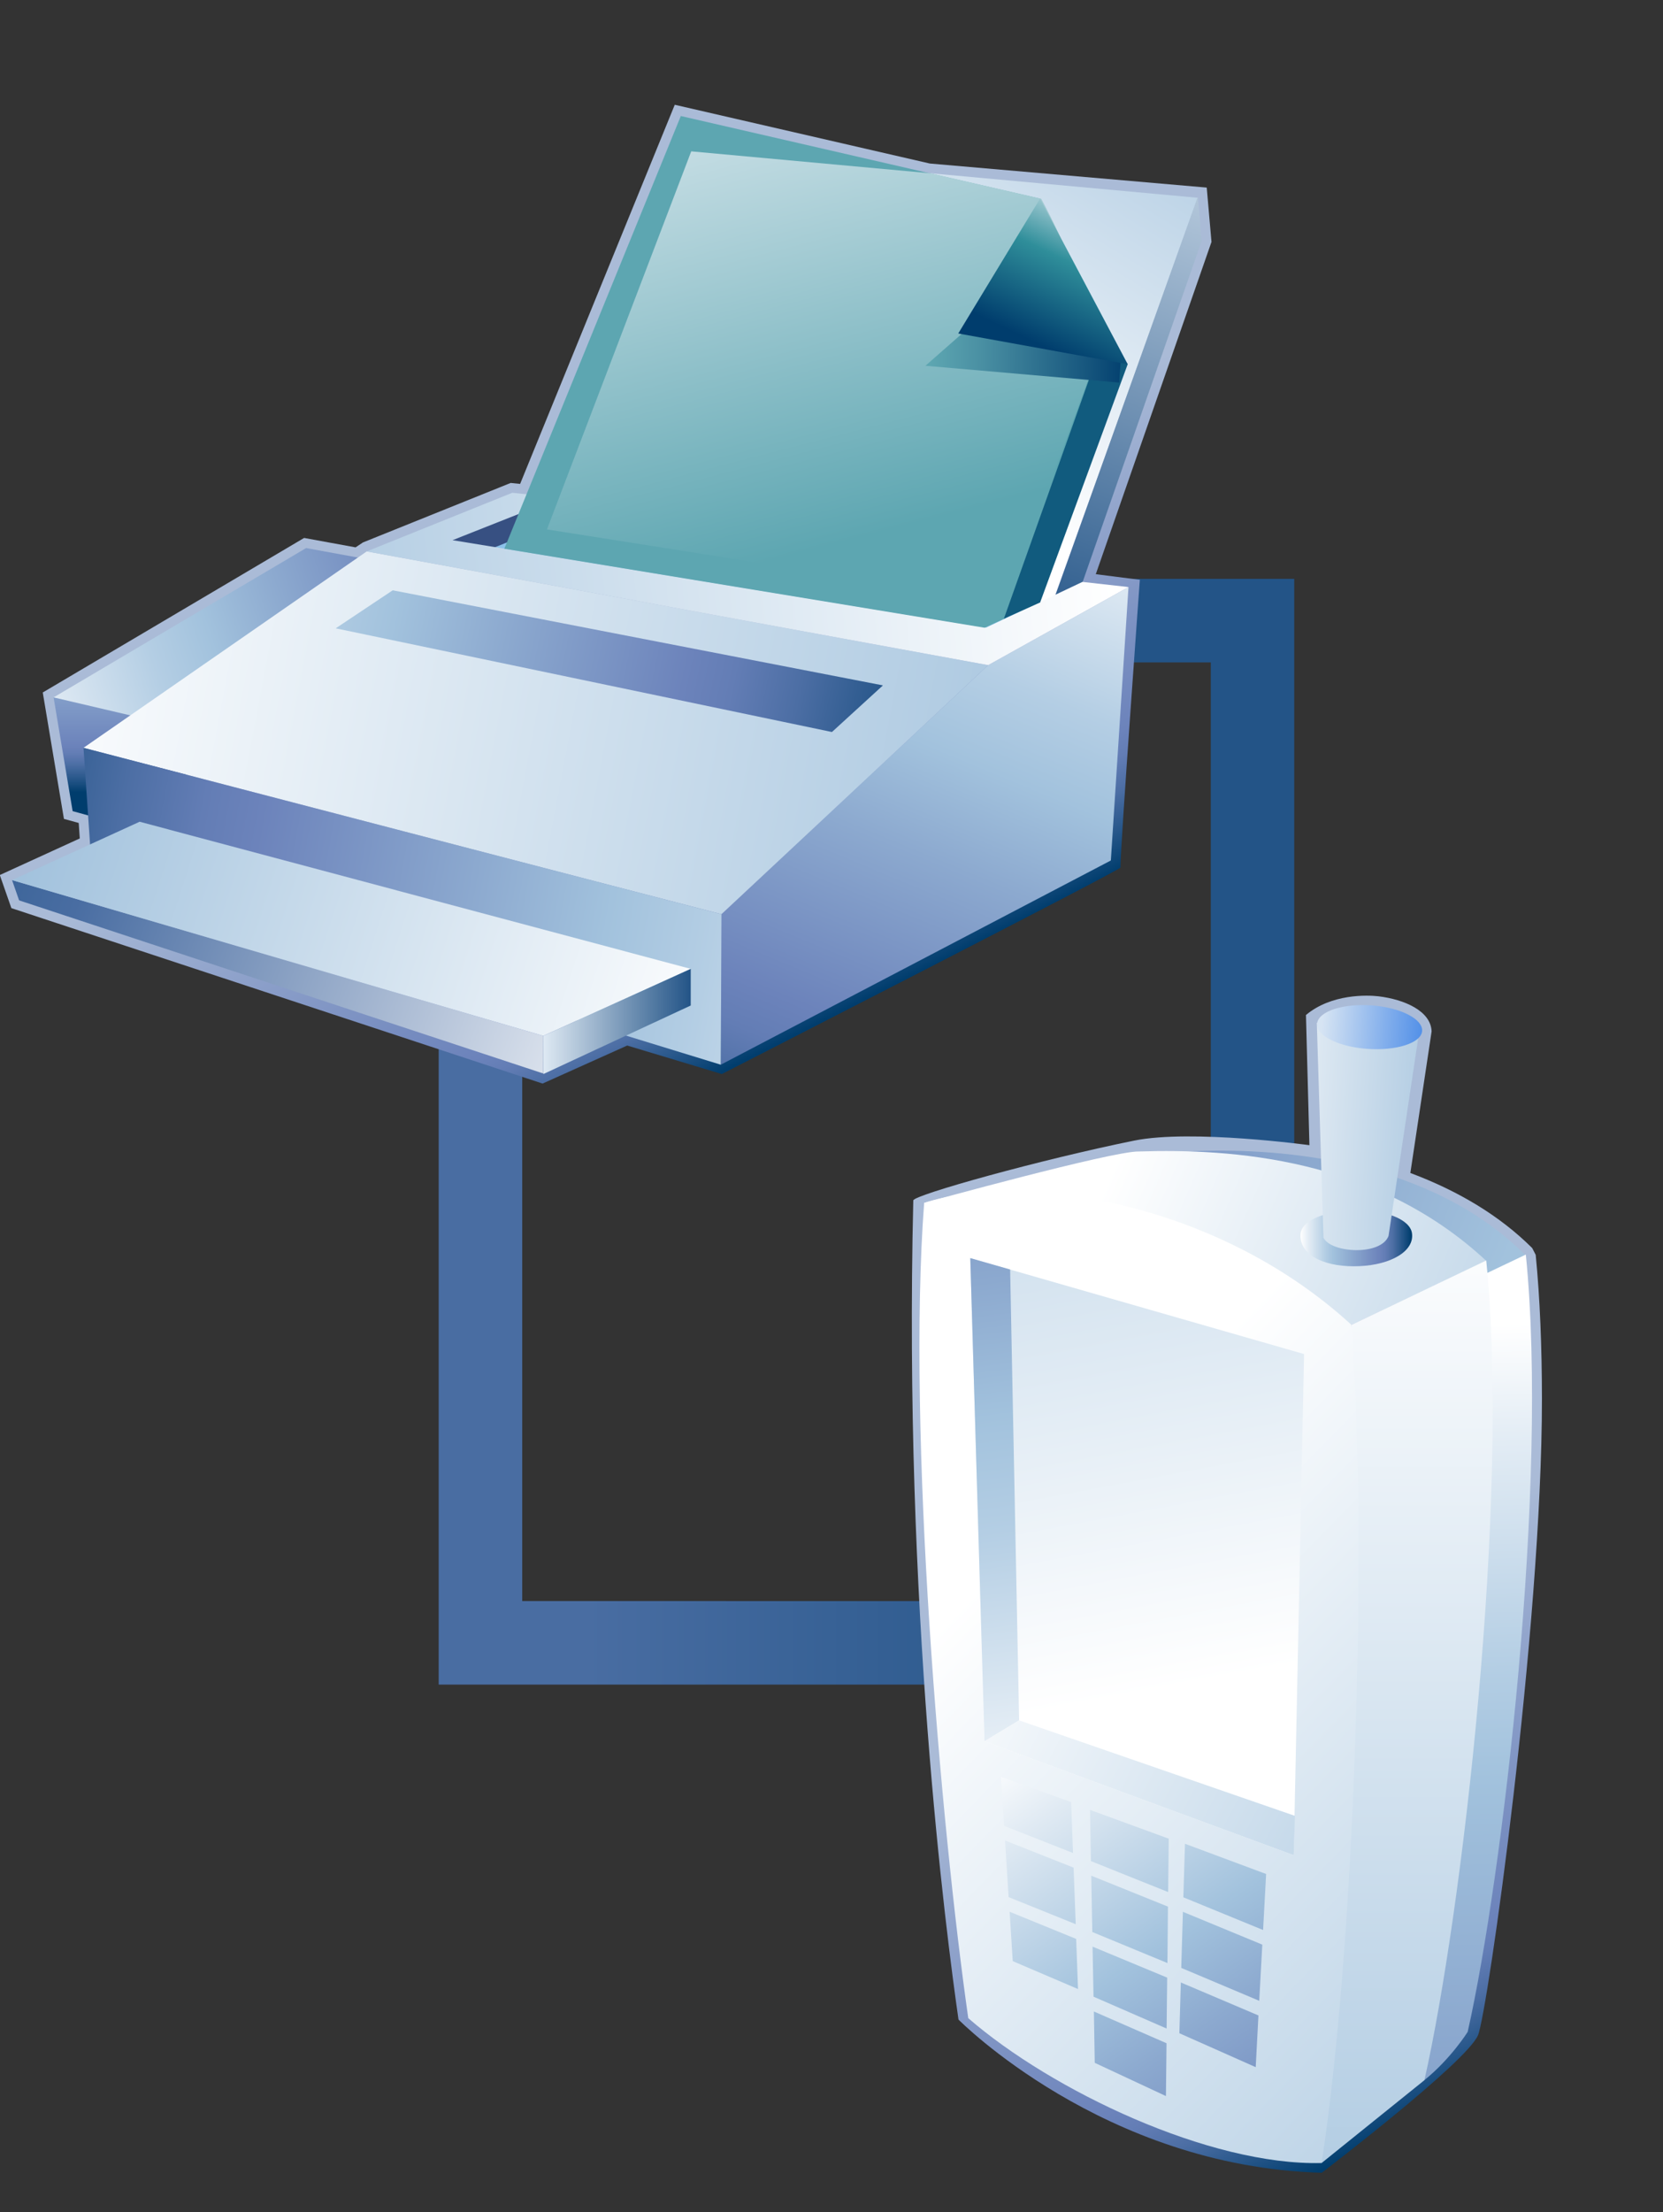 <?xml version="1.0" encoding="utf-8"?>
<!DOCTYPE svg PUBLIC "-//W3C//DTD SVG 1.1 Tiny//EN" "http://www.w3.org/Graphics/SVG/1.1/DTD/svg11-tiny.dtd">
<svg width="60.168" height="80" viewBox="-0.169 0 60.168 80">
<rect x="-0.169" y="0" width="60.168" height="80" fill="#333333" stroke="none"/>
<linearGradient id="_40" gradientUnits="userSpaceOnUse" x1="21.05" y1="40.93" x2="40.62" y2="40.93">
<stop stop-color="#496DA2" offset="0"/>
<stop stop-color="#235487" offset="1"/>
</linearGradient>
<path fill="url(#_40)" d="M46.653,20.935H15.708l-0.005-0.004v39.995l0.004-0.004v0.004h30.95V20.931L46.653,20.935z M18.725,57.904V23.982l-0.025-0.025h24.938v33.934l0.016,0.016L18.725,57.904L18.725,57.904z"/>
<linearGradient id="_41" gradientUnits="userSpaceOnUse" x1="44.93" y1="58.74" x2="53.54" y2="75.72">
<stop stop-color="#AABBD7" offset="0"/>
<stop stop-color="#92A5CC" offset="0.26"/>
<stop stop-color="#6C83BB" offset="0.71"/>
<stop stop-color="#637DB5" offset="0.76"/>
<stop stop-color="#4C6EA4" offset="0.83"/>
<stop stop-color="#265689" offset="0.91"/>
<stop stop-color="#003D6D" offset="0.99"/>
</linearGradient>
<path fill="url(#_41)" d="M55.393,45.383l-0.127-0.246c-1.172-1.167-2.666-2.063-4.408-2.715c0.07-0.465,0.769-5.121,0.769-5.121c-0.028-0.741-0.987-1.156-1.924-1.269c-0.402-0.047-1.706-0.093-2.622,0.677c0,0.052,0.125,4.708,0.125,4.708s-4.271-0.584-6.333-0.167c-3.345,0.676-7.994,1.968-7.999,2.165C32.52,58.104,34.058,69.9,34.51,73.04c0,0,5.242,5.325,13.142,5.54c0,0,5.232-3.987,5.654-4.973c0.34-0.789,2.313-14.688,2.313-23.027C55.617,48.718,55.548,46.956,55.393,45.383z"/>
<linearGradient id="_42" gradientUnits="userSpaceOnUse" x1="23.18" y1="22.39" x2="30.43" y2="36.68">
<stop stop-color="#AABBD7" offset="0"/>
<stop stop-color="#92A5CC" offset="0.26"/>
<stop stop-color="#6C83BB" offset="0.71"/>
<stop stop-color="#637DB5" offset="0.76"/>
<stop stop-color="#4C6EA4" offset="0.83"/>
<stop stop-color="#265689" offset="0.91"/>
<stop stop-color="#003D6D" offset="0.99"/>
</linearGradient>
<path fill="url(#_42)" d="M22.524,37.813l3.422,1.031c0,0,14.676-7.506,14.422-7.469c0-0.751,0.703-10.406,0.703-10.406l-1.594-0.203l4.186-12.017l-0.172-1.965l-10.018-0.87l-9.229-2.125c0,0-5.404,13.243-5.595,13.712c-0.127-0.013-0.341-0.035-0.341-0.035l-5.346,2.152c0,0-0.151,0.101-0.267,0.178c-0.238-0.044-1.861-0.341-1.861-0.341l-9.456,5.589l0.766,4.572c0,0,0.378,0.104,0.535,0.147c0.014,0.202,0.025,0.361,0.038,0.56c-0.374,0.171-2.893,1.323-2.893,1.323l0.418,1.197l19.22,6.345L22.524,37.813z"/>
<linearGradient id="_43" gradientUnits="userSpaceOnUse" x1="53.92" y1="47.36" x2="25.32" y2="35.82">
<stop stop-color="#A2C2DD" offset="0.01"/>
<stop stop-color="#8CA9CF" offset="0.26"/>
<stop stop-color="#6C83BB" offset="0.67"/>
<stop stop-color="#637DB5" offset="0.72"/>
<stop stop-color="#4C6EA4" offset="0.79"/>
<stop stop-color="#265689" offset="0.88"/>
<stop stop-color="#003D6D" offset="0.96"/>
</linearGradient>
<path fill="url(#_43)" d="M35.768,43.391c0,0,6.478-1.787,7.355-1.762c3.162-0.113,8.479,0.333,11.918,3.785l-4.627,2.158L35.768,43.391z"/>
<linearGradient id="_44" gradientUnits="userSpaceOnUse" x1="52.82" y1="47.92" x2="54.24" y2="104.58">
<stop stop-color="#FFFFFF" offset="0"/>
<stop stop-color="#E4EDF5" offset="0.07"/>
<stop stop-color="#B4CEE4" offset="0.22"/>
<stop stop-color="#A2C2DD" offset="0.29"/>
<stop stop-color="#8CA9CF" offset="0.45"/>
<stop stop-color="#6C83BB" offset="0.71"/>
<stop stop-color="#637DB5" offset="0.76"/>
<stop stop-color="#4C6EA4" offset="0.83"/>
<stop stop-color="#265689" offset="0.91"/>
<stop stop-color="#003D6D" offset="0.99"/>
</linearGradient>
<path fill="url(#_44)" d="M50.421,47.572l0.941,27.662c0.961-0.775,1.57-1.748,1.57-1.748c1.272-5.646,2.938-19.834,2.104-28.113L50.421,47.572z"/>
<linearGradient id="_45" gradientUnits="userSpaceOnUse" x1="36.18" y1="40.96" x2="61.11" y2="51.86">
<stop stop-color="#FFFFFF" offset="0.15"/>
<stop stop-color="#A2C2DD" offset="1"/>
</linearGradient>
<path fill="url(#_45)" d="M33.267,43.504c0,0,6.834-1.887,7.771-1.859c3.338-0.106,8.547,0.215,12.564,3.953l-4.877,2.319L33.267,43.504z"/>
<linearGradient id="_46" gradientUnits="userSpaceOnUse" x1="50.74" y1="41.35" x2="50.74" y2="86.38">
<stop stop-color="#FFFFFF" offset="0.05"/>
<stop stop-color="#A2C2DD" offset="1"/>
</linearGradient>
<path fill="url(#_46)" d="M48.727,47.915l-1.08,30.313l3.72-2.996c1.346-5.955,3.108-20.902,2.237-29.646L48.727,47.915z"/>
<linearGradient id="_47" gradientUnits="userSpaceOnUse" x1="46.88" y1="44.79" x2="50.92" y2="44.79">
<stop stop-color="#FFFFFF" offset="0"/>
<stop stop-color="#E4EDF5" offset="0.07"/>
<stop stop-color="#B4CEE4" offset="0.22"/>
<stop stop-color="#A2C2DD" offset="0.29"/>
<stop stop-color="#8CA9CF" offset="0.45"/>
<stop stop-color="#6C83BB" offset="0.71"/>
<stop stop-color="#637DB5" offset="0.76"/>
<stop stop-color="#4C6EA4" offset="0.83"/>
<stop stop-color="#265689" offset="0.91"/>
<stop stop-color="#003D6D" offset="0.99"/>
</linearGradient>
<path fill="url(#_47)" d="M50.915,44.589c0.104,0.658-0.754,1.152-1.9,1.203c-1.146,0.054-2.146-0.338-2.133-1.121c0.01-0.501,0.756-0.844,1.9-0.894C49.933,43.729,50.835,44.098,50.915,44.589z"/>
<linearGradient id="_48" gradientUnits="userSpaceOnUse" x1="44.37" y1="40.88" x2="68.33" y2="42.3">
<stop stop-color="#FFFFFF" offset="0"/>
<stop stop-color="#E0EAF3" offset="0.11"/>
<stop stop-color="#A2C2DD" offset="0.35"/>
<stop stop-color="#8CA9CF" offset="0.48"/>
<stop stop-color="#6C83BB" offset="0.7"/>
<stop stop-color="#637DB5" offset="0.75"/>
<stop stop-color="#4C6EA4" offset="0.82"/>
<stop stop-color="#265689" offset="0.91"/>
<stop stop-color="#003D6D" offset="0.99"/>
</linearGradient>
<path fill="url(#_48)" d="M47.474,36.99l0.24,7.771c0.26,0.556,2.078,0.669,2.355-0.063l1.115-7.428L47.474,36.99z"/>
<linearGradient id="_49" gradientUnits="userSpaceOnUse" x1="35.61" y1="54.43" x2="61.45" y2="79.6">
<stop stop-color="#FFFFFF" offset="0.05"/>
<stop stop-color="#A2C2DD" offset="1"/>
</linearGradient>
<path fill="url(#_49)" d="M33.267,43.504c3.346-1.094,10.439-0.186,15.461,4.411c0.588,8.24,0.109,22.553-1.08,30.313c-4.051,0.102-9.768-2.619-12.785-5.239C33.871,66.063,32.64,51.789,33.267,43.504z"/>
<linearGradient id="_50" gradientUnits="userSpaceOnUse" x1="42.53" y1="62.87" x2="35.83" y2="27.13">
<stop stop-color="#FFFFFF" offset="0.05"/>
<stop stop-color="#A2C2DD" offset="1"/>
</linearGradient>
<polygon fill="url(#_50)" points="34.936,45.501 35.451,62.975 46.638,67.096 47.013,48.971 "/>
<linearGradient id="_51" gradientUnits="userSpaceOnUse" x1="37.45" y1="66.73" x2="32.37" y2="26.11">
<stop stop-color="#FFFFFF" offset="0"/>
<stop stop-color="#E4EDF5" offset="0.1"/>
<stop stop-color="#B4CEE4" offset="0.28"/>
<stop stop-color="#A2C2DD" offset="0.38"/>
<stop stop-color="#8CA9CF" offset="0.5"/>
<stop stop-color="#6C83BB" offset="0.71"/>
<stop stop-color="#637DB5" offset="0.76"/>
<stop stop-color="#4C6EA4" offset="0.83"/>
<stop stop-color="#265689" offset="0.91"/>
<stop stop-color="#003D6D" offset="0.99"/>
</linearGradient>
<polygon fill="url(#_51)" points="36.703,62.219 36.378,45.913 34.936,45.501 35.451,62.975 "/>
<linearGradient id="_52" gradientUnits="userSpaceOnUse" x1="29.73" y1="58.41" x2="54.83" y2="71.51">
<stop stop-color="#FFFFFF" offset="0.15"/>
<stop stop-color="#A2C2DD" offset="1"/>
</linearGradient>
<polygon fill="url(#_52)" points="35.451,62.975 36.703,62.219 46.683,65.673 46.638,67.096 "/>
<linearGradient id="_53" gradientUnits="userSpaceOnUse" x1="47.66" y1="37.02" x2="52.17" y2="37.35">
<stop stop-color="#D6E4F3" offset="0"/>
<stop stop-color="#337CE5" offset="1"/>
</linearGradient>
<path fill="url(#_53)" d="M51.267,37.37c-0.146,0.422-1.125,0.667-2.174,0.544c-1.047-0.123-1.754-0.565-1.586-0.99c0.168-0.422,1.127-0.665,2.152-0.544C50.688,36.503,51.408,36.947,51.267,37.37z"/>
<linearGradient id="_54" gradientUnits="userSpaceOnUse" x1="28.79" y1="17.85" x2="40.46" y2="-1.15">
<stop stop-color="#FFFFFF" offset="0.15"/>
<stop stop-color="#A2C2DD" offset="1"/>
</linearGradient>
<polygon fill="url(#_54)" points="24.8,5.47 43.171,7.153 37.83,22.024 19.583,19.142 "/>
<linearGradient id="_55" gradientUnits="userSpaceOnUse" x1="45.66" y1="2.37" x2="37.44" y2="23.51">
<stop stop-color="#DEE9F3" offset="0"/>
<stop stop-color="#235487" offset="1"/>
</linearGradient>
<polygon fill="url(#_55)" points="43.171,7.105 38.026,21.506 38.649,22.057 43.311,8.704 "/>
<polygon fill="#8CC2EA" points="19.227,18.798 15.771,20.338 35.153,23.647 37.992,21.844 "/>
<linearGradient id="_56" gradientUnits="userSpaceOnUse" x1="4.78" y1="23.01" x2="4.78" y2="28.89">
<stop stop-color="#A2C2DD" offset="0.01"/>
<stop stop-color="#8CA9CF" offset="0.26"/>
<stop stop-color="#6C83BB" offset="0.67"/>
<stop stop-color="#637DB5" offset="0.72"/>
<stop stop-color="#4C6EA4" offset="0.79"/>
<stop stop-color="#265689" offset="0.88"/>
<stop stop-color="#003D6D" offset="0.96"/>
</linearGradient>
<polygon fill="url(#_56)" points="7.796,26.238 5.137,30.071 2.459,29.336 1.77,25.222 "/>
<linearGradient id="_57" gradientUnits="userSpaceOnUse" x1="39.49" y1="16.39" x2="27.35" y2="45.66">
<stop stop-color="#FFFFFF" offset="0"/>
<stop stop-color="#E4EDF5" offset="0.1"/>
<stop stop-color="#B4CEE4" offset="0.28"/>
<stop stop-color="#A2C2DD" offset="0.38"/>
<stop stop-color="#8CA9CF" offset="0.5"/>
<stop stop-color="#6C83BB" offset="0.71"/>
<stop stop-color="#637DB5" offset="0.76"/>
<stop stop-color="#4C6EA4" offset="0.83"/>
<stop stop-color="#265689" offset="0.91"/>
<stop stop-color="#003D6D" offset="0.99"/>
</linearGradient>
<polygon fill="url(#_57)" points="25.909,38.506 25.934,33.063 35.583,24.056 40.66,21.232 40.022,31.12 "/>
<linearGradient id="_58" gradientUnits="userSpaceOnUse" x1="-0.73" y1="26.55" x2="22.57" y2="18.72">
<stop stop-color="#FFFFFF" offset="0"/>
<stop stop-color="#E4EDF5" offset="0.09"/>
<stop stop-color="#B4CEE4" offset="0.27"/>
<stop stop-color="#A2C2DD" offset="0.36"/>
<stop stop-color="#8CA9CF" offset="0.48"/>
<stop stop-color="#6C83BB" offset="0.67"/>
<stop stop-color="#637DB5" offset="0.72"/>
<stop stop-color="#4C6EA4" offset="0.79"/>
<stop stop-color="#265689" offset="0.88"/>
<stop stop-color="#003D6D" offset="0.96"/>
</linearGradient>
<polygon fill="url(#_58)" points="16.175,20.787 10.906,19.821 1.77,25.222 7.567,26.58 "/>
<linearGradient id="_59" gradientUnits="userSpaceOnUse" x1="-1.46" y1="22.43" x2="40.24" y2="30.36">
<stop stop-color="#FFFFFF" offset="0.05"/>
<stop stop-color="#A2C2DD" offset="1"/>
</linearGradient>
<polygon fill="url(#_59)" points="35.583,24.056 13.1,19.942 2.852,27.046 25.934,33.063 "/>
<linearGradient id="_60" gradientUnits="userSpaceOnUse" x1="1.95" y1="19.55" x2="35.82" y2="26.7">
<stop stop-color="#FFFFFF" offset="0"/>
<stop stop-color="#E4EDF5" offset="0.09"/>
<stop stop-color="#B4CEE4" offset="0.27"/>
<stop stop-color="#A2C2DD" offset="0.36"/>
<stop stop-color="#8CA9CF" offset="0.48"/>
<stop stop-color="#6C83BB" offset="0.67"/>
<stop stop-color="#637DB5" offset="0.72"/>
<stop stop-color="#4C6EA4" offset="0.79"/>
<stop stop-color="#265689" offset="0.88"/>
<stop stop-color="#003D6D" offset="0.96"/>
</linearGradient>
<polygon fill="url(#_60)" points="14.04,21.349 11.976,22.724 29.931,26.474 31.776,24.788 "/>
<linearGradient id="_61" gradientUnits="userSpaceOnUse" x1="36.57" y1="36.8" x2="-4.76" y2="29.3">
<stop stop-color="#FFFFFF" offset="0"/>
<stop stop-color="#E4EDF5" offset="0.09"/>
<stop stop-color="#B4CEE4" offset="0.27"/>
<stop stop-color="#A2C2DD" offset="0.36"/>
<stop stop-color="#8CA9CF" offset="0.48"/>
<stop stop-color="#6C83BB" offset="0.67"/>
<stop stop-color="#637DB5" offset="0.72"/>
<stop stop-color="#4C6EA4" offset="0.79"/>
<stop stop-color="#265689" offset="0.88"/>
<stop stop-color="#003D6D" offset="0.96"/>
</linearGradient>
<polygon fill="url(#_61)" points="25.934,33.063 2.852,27.046 3.156,31.522 25.909,38.506 "/>
<linearGradient id="_62" gradientUnits="userSpaceOnUse" x1="24.14" y1="40.2" x2="-6" y2="29.14">
<stop stop-color="#FFFFFF" offset="0"/>
<stop stop-color="#496DA2" offset="0.71"/>
<stop stop-color="#235487" offset="0.99"/>
</linearGradient>
<polygon fill="url(#_62)" points="0.267,31.83 19.486,37.462 19.486,38.824 0.522,32.563 "/>
<linearGradient id="_63" gradientUnits="userSpaceOnUse" x1="29.99" y1="39.07" x2="1.21" y2="29.77">
<stop stop-color="#FFFFFF" offset="0.15"/>
<stop stop-color="#A2C2DD" offset="1"/>
</linearGradient>
<polygon fill="url(#_63)" points="4.883,29.719 0.267,31.83 19.486,37.462 24.822,35.04 "/>
<linearGradient id="_64" gradientUnits="userSpaceOnUse" x1="19.49" y1="36.94" x2="24.82" y2="36.94">
<stop stop-color="#DEE9F3" offset="0"/>
<stop stop-color="#235487" offset="1"/>
</linearGradient>
<polygon fill="url(#_64)" points="19.486,37.462 24.822,35.04 24.822,36.365 19.491,38.844 "/>
<polygon fill="#375082" points="20.079,18.001 19.958,18.896 17.51,19.884 16.036,19.574 "/>
<linearGradient id="_65" gradientUnits="userSpaceOnUse" x1="46.08" y1="19" x2="5.65" y2="23.11">
<stop stop-color="#FFFFFF" offset="0.15"/>
<stop stop-color="#A2C2DD" offset="1"/>
</linearGradient>
<polygon fill="url(#_65)" points="18.365,17.822 20.079,18.001 16.205,19.536 35.509,22.698 38.994,21.045 40.66,21.232 35.583,24.056 13.1,19.942 "/>
<polygon fill="#5DA6B1" points="18.078,19.845 24.463,4.196 37.46,7.185 39.831,12.407 36.199,22.36 35.456,22.703 "/>
<polygon fill="#115B7E" points="36.151,22.378 39.755,12.254 40.632,13.172 37.464,21.788 "/>
<linearGradient id="_66" gradientUnits="userSpaceOnUse" x1="26.17" y1="2.1" x2="30.68" y2="19.53">
<stop stop-color="#D6E6EC" offset="0"/>
<stop stop-color="#5DA6B1" offset="1"/>
</linearGradient>
<path fill="url(#_66)" d="M37.501,7.187l-4-0.919L24.84,5.474l-5.22,13.673l16.613,2.62l3.519-9.514C39.03,10.522,38.352,8.753,37.501,7.187z"/>
<linearGradient id="_67" gradientUnits="userSpaceOnUse" x1="33.49" y1="12.76" x2="40.69" y2="12.86">
<stop stop-color="#5DA6B1" offset="0"/>
<stop stop-color="#4A90A3" offset="0.25"/>
<stop stop-color="#18587F" offset="0.77"/>
<stop stop-color="#003D6D" offset="1"/>
</linearGradient>
<polygon fill="url(#_67)" points="34.951,11.79 33.313,13.229 40.324,13.837 40.386,12.91 "/>
<linearGradient id="_68" gradientUnits="userSpaceOnUse" x1="40.15" y1="7.18" x2="37.44" y2="12.88">
<stop stop-color="#E6EEF4" offset="0"/>
<stop stop-color="#2F8E9A" offset="0.44"/>
<stop stop-color="#003D6D" offset="0.94"/>
</linearGradient>
<polygon fill="url(#_68)" points="40.632,13.172 37.46,7.185 34.501,12.061 "/>
<linearGradient id="_69" gradientUnits="userSpaceOnUse" x1="38.11" y1="61.97" x2="52.5" y2="83.3">
<stop stop-color="#FFFFFF" offset="0"/>
<stop stop-color="#E0EAF3" offset="0.11"/>
<stop stop-color="#A2C2DD" offset="0.35"/>
<stop stop-color="#8CA9CF" offset="0.48"/>
<stop stop-color="#6C83BB" offset="0.7"/>
<stop stop-color="#637DB5" offset="0.75"/>
<stop stop-color="#4C6EA4" offset="0.82"/>
<stop stop-color="#265689" offset="0.91"/>
<stop stop-color="#003D6D" offset="0.99"/>
</linearGradient>
<polygon fill="url(#_69)" points="42.569,71.171 45.39,72.361 45.502,70.33 42.629,69.143 "/>
<polygon fill="url(#_69)" points="45.53,69.801 45.64,67.775 42.704,66.682 42.645,68.618 "/>
<polygon fill="url(#_69)" points="42.554,71.698 42.501,73.534 45.263,74.761 45.362,72.891 "/>
<polygon fill="url(#_69)" points="38.674,67.545 36.194,66.563 36.323,68.611 38.751,69.591 "/>
<polygon fill="url(#_69)" points="42.095,68.428 42.116,66.498 39.268,65.457 39.301,67.309 "/>
<polygon fill="url(#_69)" points="38.584,65.174 36.043,64.26 36.161,66.034 38.653,67.016 "/>
<polygon fill="url(#_69)" points="39.395,72.212 42.039,73.364 42.06,71.523 39.36,70.402 "/>
<polygon fill="url(#_69)" points="38.767,70.123 36.36,69.141 36.472,70.926 38.834,71.936 "/>
<polygon fill="url(#_69)" points="39.313,67.836 39.351,69.873 42.069,70.996 42.088,68.955 "/>
<polygon fill="url(#_69)" points="39.408,72.748 39.44,74.605 42.015,75.807 42.036,73.896 "/>
</svg>